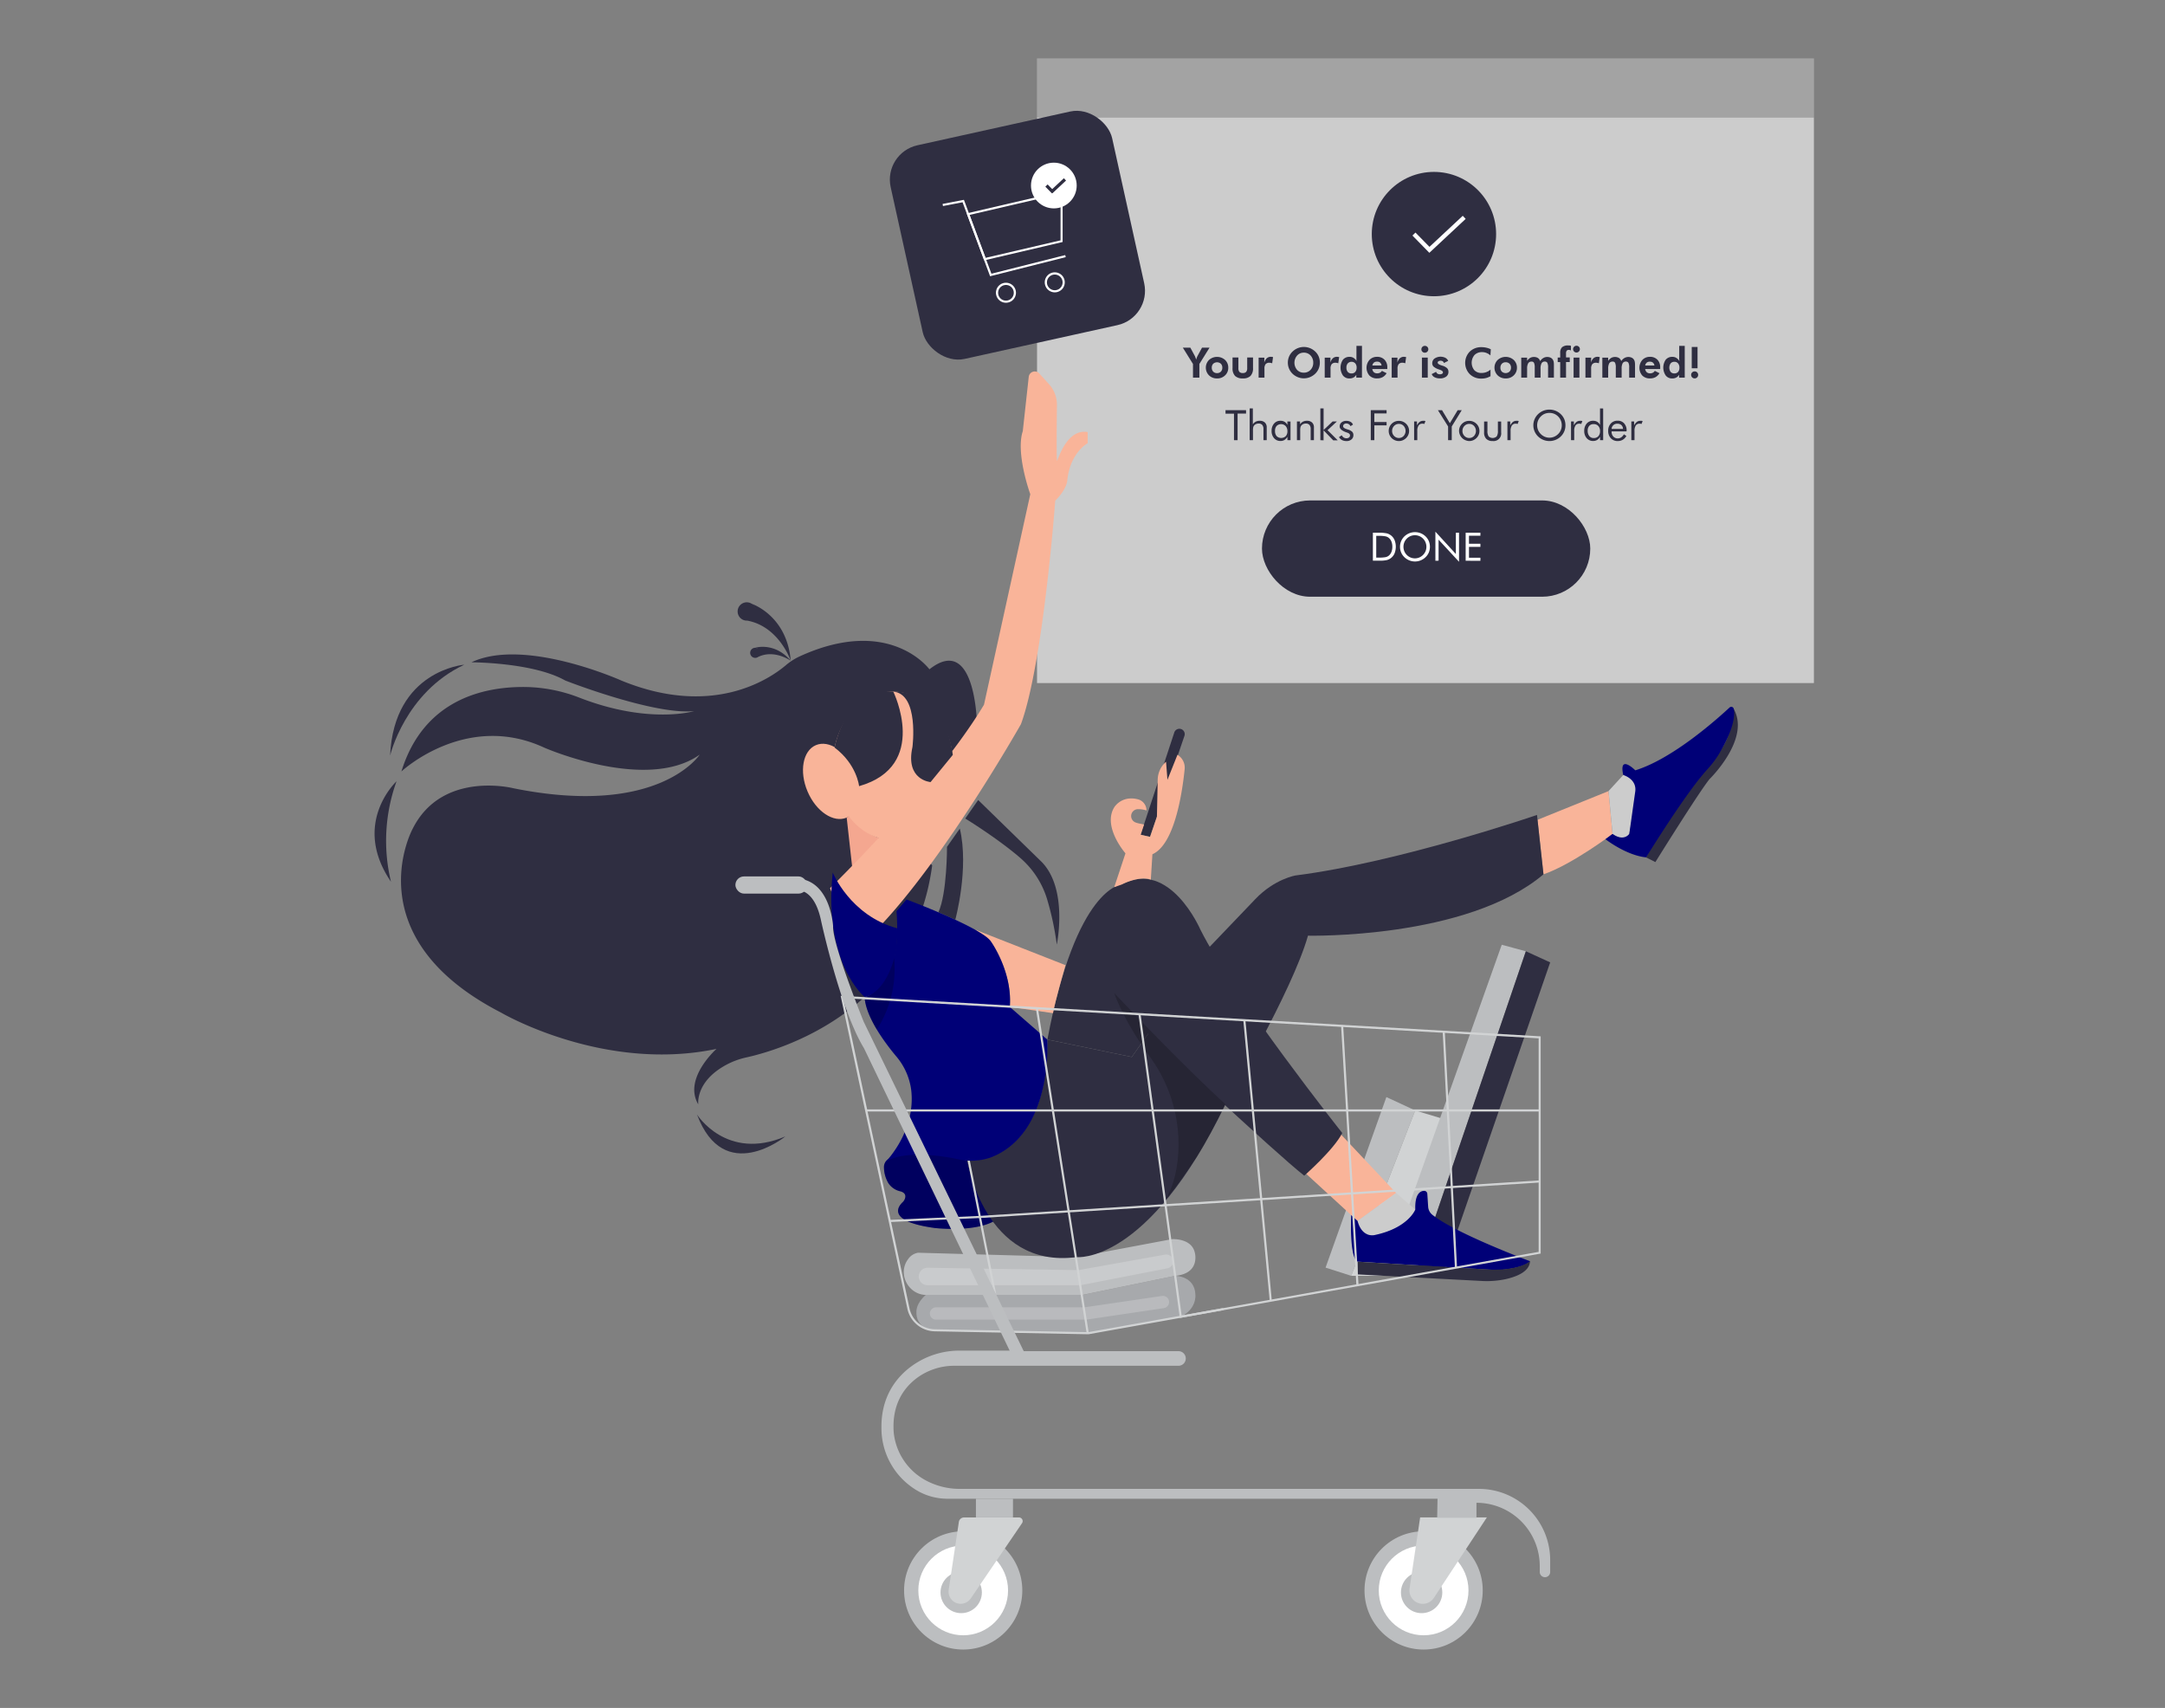 <svg id="ebfa5fde-b928-4745-8ec5-8fb11658a187" data-name="Layer 1" xmlns="http://www.w3.org/2000/svg" width="865.76" height="682.89" viewBox="0 0 865.76 682.89"><rect x="0" y="0" width="865.76" height="682.89" fill="#808080" stroke="none"/><polygon points="530.08 506.83 554.4 438.64 565.92 444 540.33 510.11 530.08 506.83" fill="#bcbec0"/><polygon points="577.36 447.45 565.92 444 540.33 510.11 553.45 510.11 577.36 447.45" fill="#d1d3d4"/><polygon points="600.53 377.75 553.45 510.11 565.92 510.11 610.17 380.34 600.53 377.75" fill="#bcbec0"/><polygon points="619.9 384.79 610.17 380.34 565.92 510.11 577.36 507.84 619.9 384.79" fill="#2f2e41"/><path d="M432.81,517.75l37.13-7.64s7.92,0,8.09,7.64c0,0,.59,5.65-5.87,8.71l-36.92,6.59L373,531.83s-7-.63-6.53-7.72c0,0,0-3.2,3.75-6.36Z" fill="#a7a9ac"/><path d="M374.31,522.72H433.6l31.09-4.56a2.46,2.46,0,0,1,2.82,2.43h0a2.46,2.46,0,0,1-2.1,2.44l-31,4.61H374.31a2.46,2.46,0,0,1-2.46-2.46h0A2.46,2.46,0,0,1,374.31,522.72Z" fill="#fff" opacity="0.2"/><path d="M430.42,502.64l38.29-7.2s7.8-.48,9.09,5.42c0,0,2.35,8.32-7.86,9.25l-37.13,7.64H370.18l-.28,0c-7-.47-11-8.73-6.72-14.35a6,6,0,0,1,3.95-2.52Z" fill="#bcbec0"/><path d="M431.24,507.84l34.63-6.2A2.76,2.76,0,0,1,469.1,504h0a2.77,2.77,0,0,1-2.21,3.1l-34.7,6.76h-61.3a3.48,3.48,0,0,1-3.49-3.48h0a3.49,3.49,0,0,1,3.54-3.49Z" fill="#fff" opacity="0.2"/><path d="M469.56,292.94l-13.45,40.82,3.76.84,13.8-40.45a2.14,2.14,0,0,0-1.7-2.73h0A2.14,2.14,0,0,0,469.56,292.94Z" fill="#2f2e41"/><circle cx="569.29" cy="635.9" r="23.64" fill="#bcbec0"/><circle cx="569.29" cy="635.9" r="17.94" fill="#fff"/><circle cx="568.49" cy="636.72" r="8.27" fill="#bcbec0"/><circle cx="385.17" cy="635.9" r="23.64" fill="#bcbec0"/><circle cx="385.17" cy="635.9" r="17.94" fill="#fff"/><circle cx="384.37" cy="636.72" r="8.27" fill="#bcbec0"/><path d="M658.22,342.8l3.75,1.88s17.67-28.38,21.68-33.2c0,0,16.52-16.06,9.6-28.1a33.58,33.58,0,0,1-2.72,12.17c-1.92,4.39-4.13,6.72-9.18,13.12,0,0-2.48,3.13-9.44,12.5A176.21,176.21,0,0,0,658.22,342.8Z" fill="#2f2e41"/><path d="M614.83,327.79l28.4-11.49,1.61,17.13s-16.18,12.24-27.63,16.16Z" fill="#f9b499"/><polygon points="522.35 469.36 542.88 488.18 558.3 477 535.72 453.04 522.35 469.36" fill="#f9b499"/><path d="M355.77,463.18a3.69,3.69,0,0,0-2.28,3.53,12.7,12.7,0,0,0,1.76,6.35,7.73,7.73,0,0,0,4.72,3.25c1.07.27,2.4.94,2,2.63a3.58,3.58,0,0,1-1.05,1.77c-1.74,1.65-6.47,7.63,12.86,10.28,0,0,15.48,1.87,23.87-2.81A61,61,0,0,1,386.78,464s-15.3-4.13-23.29-2.43A26.3,26.3,0,0,0,355.77,463.18Z" fill="#0071"/><path d="M355.77,463.18a3.69,3.69,0,0,0-2.28,3.53,12.7,12.7,0,0,0,1.76,6.35,7.73,7.73,0,0,0,4.72,3.25c1.07.27,2.4.94,2,2.63a3.58,3.58,0,0,1-1.05,1.77c-1.74,1.65-6.47,7.63,12.86,10.28,0,0,15.48,1.87,23.87-2.81A61,61,0,0,1,386.78,464s-15.3-4.13-23.29-2.43A26.3,26.3,0,0,0,355.77,463.18Z" opacity="0.2"/><rect x="414.7" y="23.36" width="310.66" height="249.75" fill="#ccc"/><rect x="414.7" y="23.36" width="310.66" height="23.69" opacity="0.2"/><circle cx="573.42" cy="93.59" r="24.86" fill="#2f2e41"/><polygon points="571.58 101.08 564.82 94.18 566.03 92.99 571.63 98.7 584.94 86.28 586.1 87.52 571.58 101.08" fill="#fff"/><path d="M477.06,151v-5.47L473,139h3l1.77,3.28a4.39,4.39,0,0,1,.27.63c.1.25.19.54.29.86a7.92,7.92,0,0,1,.26-.78,5.83,5.83,0,0,1,.32-.72l1.77-3.27h3l-4.06,6.52V151Z" fill="#2f2e41"/><path d="M491.17,147a4.09,4.09,0,0,1-1.27,3.08,4.4,4.4,0,0,1-3.2,1.23,4.45,4.45,0,0,1-3.23-1.23,4.36,4.36,0,0,1,0-6.16,4.82,4.82,0,0,1,6.43,0A4.15,4.15,0,0,1,491.17,147Zm-2.38,0a2.14,2.14,0,0,0-.57-1.56,2.31,2.31,0,0,0-3.07,0,2.15,2.15,0,0,0-.57,1.57,2.19,2.19,0,0,0,.57,1.58,2,2,0,0,0,1.53.59,2.08,2.08,0,0,0,1.54-.59A2.19,2.19,0,0,0,488.79,147Z" fill="#2f2e41"/><path d="M495.22,142.94v4.23a2.26,2.26,0,0,0,.41,1.53,1.77,1.77,0,0,0,1.35.45,1.73,1.73,0,0,0,1.34-.46,2.23,2.23,0,0,0,.42-1.52v-4.23h2.33v4.23a4.31,4.31,0,0,1-1,3.13,4.14,4.14,0,0,1-3.07,1,4.25,4.25,0,0,1-3.12-1,4.31,4.31,0,0,1-1-3.13v-4.23Z" fill="#2f2e41"/><path d="M505.57,145a3.69,3.69,0,0,1,1-1.75,2.39,2.39,0,0,1,1.64-.59,4.78,4.78,0,0,1,.73.09l.14,0-.35,2.51a3,3,0,0,0-1.09-.22,1.92,1.92,0,0,0-1.53.55,2.8,2.8,0,0,0-.47,1.82V151h-2.33v-8h2.3Z" fill="#2f2e41"/><path d="M527.79,145a6.2,6.2,0,0,1-.48,2.43,6,6,0,0,1-1.38,2,6.79,6.79,0,0,1-2.11,1.37,6.51,6.51,0,0,1-2.42.47,6.36,6.36,0,0,1-2.15-.37,6.76,6.76,0,0,1-1.93-1.07A6.16,6.16,0,0,1,515,145a6.2,6.2,0,0,1,.48-2.43,6,6,0,0,1,1.39-2,6.51,6.51,0,0,1,7-1.36,6.62,6.62,0,0,1,2.09,1.36,5.87,5.87,0,0,1,1.38,2A6.2,6.2,0,0,1,527.79,145Zm-6.39,4a3.51,3.51,0,0,0,2.69-1.14,4,4,0,0,0,1.06-2.86,4.1,4.1,0,0,0-1.07-2.87A3.52,3.52,0,0,0,521.4,141a3.48,3.48,0,0,0-2.7,1.16,4.38,4.38,0,0,0,0,5.74A3.53,3.53,0,0,0,521.4,149Z" fill="#2f2e41"/><path d="M532,145a3.61,3.61,0,0,1,1-1.75,2.39,2.39,0,0,1,1.64-.59,4.69,4.69,0,0,1,.72.09l.15,0-.35,2.51a2.49,2.49,0,0,0-.53-.16,2.53,2.53,0,0,0-.56-.06,1.92,1.92,0,0,0-1.53.55,2.8,2.8,0,0,0-.47,1.82V151h-2.33v-8h2.3Z" fill="#2f2e41"/><path d="M544.63,151h-2.26l0-1.15a3,3,0,0,1-1.14,1.11,3.39,3.39,0,0,1-1.63.36,3.17,3.17,0,0,1-2.57-1.19,5.62,5.62,0,0,1,0-6.31,3.31,3.31,0,0,1,2.68-1.14,2.92,2.92,0,0,1,1.54.4,4.18,4.18,0,0,1,1.24,1.27,6,6,0,0,1-.06-.65c0-.24,0-.51,0-.82v-4.58h2.21Zm-2.13-4a2.54,2.54,0,0,0-.54-1.71,2.08,2.08,0,0,0-3,0,2.5,2.5,0,0,0-.54,1.7,2.55,2.55,0,0,0,.53,1.71,1.88,1.88,0,0,0,1.49.61,1.91,1.91,0,0,0,1.5-.6A2.53,2.53,0,0,0,542.5,147Z" fill="#2f2e41"/><path d="M554.77,147.54h-6a2.08,2.08,0,0,0,.63,1.3,1.94,1.94,0,0,0,1.33.43,2.28,2.28,0,0,0,1.11-.25,2.09,2.09,0,0,0,.77-.74l1.88.94a4.26,4.26,0,0,1-1.59,1.57,4.55,4.55,0,0,1-2.22.51,4.12,4.12,0,0,1-3.08-1.16,4.77,4.77,0,0,1,.05-6.25,4.08,4.08,0,0,1,3-1.22,4,4,0,0,1,3,1.15,4.28,4.28,0,0,1,1.12,3.11c0,.07,0,.15,0,.24S554.78,147.38,554.77,147.54Zm-2.31-1.41a1.73,1.73,0,0,0-.56-1.15,1.82,1.82,0,0,0-1.24-.39,1.94,1.94,0,0,0-1.26.39,1.86,1.86,0,0,0-.6,1.15Z" fill="#2f2e41"/><path d="M558.79,145a3.61,3.61,0,0,1,1-1.75,2.37,2.37,0,0,1,1.63-.59,4.78,4.78,0,0,1,.73.09l.15,0-.35,2.51a2.67,2.67,0,0,0-.53-.16,2.6,2.6,0,0,0-.56-.06,1.92,1.92,0,0,0-1.53.55,2.8,2.8,0,0,0-.47,1.82V151h-2.34v-8h2.31Z" fill="#2f2e41"/><path d="M568.4,139.64a1.38,1.38,0,0,1,1.37-1.36,1.37,1.37,0,0,1,1,.4,1.36,1.36,0,0,1,0,1.93,1.33,1.33,0,0,1-1,.4,1.28,1.28,0,0,1-1-.41A1.32,1.32,0,0,1,568.4,139.64Zm.21,11.34v-8h2.33v8Z" fill="#2f2e41"/><path d="M572.52,149.57l1.79-.92a1.11,1.11,0,0,0,.48.73,1.71,1.71,0,0,0,1,.27,1.66,1.66,0,0,0,.9-.21.63.63,0,0,0,.33-.57c0-.39-.39-.72-1.16-1l-.58-.2a5.85,5.85,0,0,1-2-1.08,1.8,1.8,0,0,1-.54-1.33,2.3,2.3,0,0,1,.92-1.91,4.33,4.33,0,0,1,4.31-.29,2.56,2.56,0,0,1,1.15,1.22l-1.71.86a1.24,1.24,0,0,0-.48-.69,1.75,1.75,0,0,0-1.7,0,.65.65,0,0,0-.32.56q0,.6,1.59,1.11l.29.09a4.77,4.77,0,0,1,1.88,1,2.06,2.06,0,0,1,.55,1.48,2.29,2.29,0,0,1-.92,1.9,4,4,0,0,1-2.5.7,4.53,4.53,0,0,1-2.13-.46A2.32,2.32,0,0,1,572.52,149.57Z" fill="#2f2e41"/><path d="M596,142.11a5.13,5.13,0,0,0-1.6-1,4.61,4.61,0,0,0-1.75-.32,4.1,4.1,0,0,0-3,1.14,4.77,4.77,0,0,0-.09,6.08,3.81,3.81,0,0,0,2.89,1.11,5.29,5.29,0,0,0,1.93-.34,5.35,5.35,0,0,0,1.66-1l0,2.63a7,7,0,0,1-1.72.72,7.25,7.25,0,0,1-1.89.24,6.45,6.45,0,0,1-4.7-1.78,6.47,6.47,0,0,1,0-9,6.54,6.54,0,0,1,4.75-1.78,8.42,8.42,0,0,1,1.89.21,7.81,7.81,0,0,1,1.79.63Z" fill="#2f2e41"/><path d="M606.61,147a4.12,4.12,0,0,1-1.27,3.08,4.41,4.41,0,0,1-3.21,1.23,4.47,4.47,0,0,1-3.23-1.23,4.36,4.36,0,0,1,0-6.16,4.82,4.82,0,0,1,6.43,0A4.15,4.15,0,0,1,606.61,147Zm-2.38,0a2.14,2.14,0,0,0-.57-1.56,2.08,2.08,0,0,0-1.54-.59,2,2,0,0,0-1.54.58A2.18,2.18,0,0,0,600,147a2.23,2.23,0,0,0,.56,1.58,2.29,2.29,0,0,0,3.07,0A2.15,2.15,0,0,0,604.23,147Z" fill="#2f2e41"/><path d="M610.67,151h-2.34v-8h2.34v1.27a4,4,0,0,1,1.22-1.17,3,3,0,0,1,1.48-.37,3,3,0,0,1,1.63.41,2.27,2.27,0,0,1,.89,1.24,3.87,3.87,0,0,1,1.26-1.23,3,3,0,0,1,1.55-.42,3.08,3.08,0,0,1,1.45.32,2.17,2.17,0,0,1,.92.95,2.58,2.58,0,0,1,.25.77,8.61,8.61,0,0,1,.07,1.32V151h-2.33v-4a4.17,4.17,0,0,0-.3-1.95,1.14,1.14,0,0,0-1-.49,1.4,1.4,0,0,0-1.3.68,4.41,4.41,0,0,0-.41,2.19V151h-2.33v-4a4.5,4.5,0,0,0-.28-1.92,1,1,0,0,0-1-.5,1.45,1.45,0,0,0-1.34.68,4.25,4.25,0,0,0-.42,2.17Z" fill="#2f2e41"/><path d="M623.91,151v-6.21h-1v-1.83h1v-1.81a3.1,3.1,0,0,1,.74-2.32,3.53,3.53,0,0,1,2.46-.7,2.47,2.47,0,0,1,.44,0c.16,0,.38.07.65.13v1.86a2.75,2.75,0,0,0-.41-.17,1.84,1.84,0,0,0-.41-.05,1.07,1.07,0,0,0-.88.33,1.81,1.81,0,0,0-.26,1.11v1.58h1.49v1.83h-1.49V151Z" fill="#2f2e41"/><path d="M629.06,139.64a1.31,1.31,0,0,1,.4-1,1.36,1.36,0,0,1,1.93,0,1.36,1.36,0,1,1-2.33,1Zm.2,11.34v-8h2.33v8Z" fill="#2f2e41"/><path d="M636.21,145a3.69,3.69,0,0,1,1-1.75,2.39,2.39,0,0,1,1.64-.59,4.92,4.92,0,0,1,.73.09l.14,0-.35,2.51a3,3,0,0,0-1.09-.22,1.92,1.92,0,0,0-1.53.55,2.8,2.8,0,0,0-.47,1.82V151H634v-8h2.3Z" fill="#2f2e41"/><path d="M643.09,151h-2.33v-8h2.33v1.27a4,4,0,0,1,1.23-1.17,3,3,0,0,1,1.48-.37,3,3,0,0,1,1.62.41,2.22,2.22,0,0,1,.89,1.24,3.8,3.8,0,0,1,1.27-1.23,3.22,3.22,0,0,1,3-.1,2.19,2.19,0,0,1,.93.95,2.9,2.9,0,0,1,.24.77,8.34,8.34,0,0,1,.08,1.32V151h-2.34v-4a4.17,4.17,0,0,0-.3-1.95,1.14,1.14,0,0,0-1-.49,1.42,1.42,0,0,0-1.31.68,4.43,4.43,0,0,0-.4,2.19V151h-2.34v-4a4.35,4.35,0,0,0-.28-1.92,1,1,0,0,0-1-.5,1.47,1.47,0,0,0-1.34.68,4.25,4.25,0,0,0-.42,2.17Z" fill="#2f2e41"/><path d="M663.89,147.54h-6a2.14,2.14,0,0,0,.64,1.3,1.92,1.92,0,0,0,1.33.43,2.24,2.24,0,0,0,1.1-.25,2,2,0,0,0,.78-.74l1.88.94a4.41,4.41,0,0,1-1.59,1.57,4.55,4.55,0,0,1-2.22.51,4.15,4.15,0,0,1-3.09-1.16,4.76,4.76,0,0,1,.06-6.25,4.08,4.08,0,0,1,3-1.22,4,4,0,0,1,3,1.15,4.27,4.27,0,0,1,1.11,3.11,2.09,2.09,0,0,1,0,.24A3.32,3.32,0,0,1,663.89,147.54Zm-2.31-1.41A1.72,1.72,0,0,0,661,145a1.84,1.84,0,0,0-1.24-.39,1.9,1.9,0,0,0-1.26.39,1.86,1.86,0,0,0-.6,1.15Z" fill="#2f2e41"/><path d="M673.71,151h-2.26l0-1.15a3,3,0,0,1-1.15,1.11,3.34,3.34,0,0,1-1.62.36,3.18,3.18,0,0,1-2.58-1.19,5.62,5.62,0,0,1,0-6.31,3.34,3.34,0,0,1,2.68-1.14,2.9,2.9,0,0,1,1.54.4,4.07,4.07,0,0,1,1.24,1.27c0-.2,0-.41-.06-.65s0-.51,0-.82v-4.58h2.21Zm-2.13-4a2.54,2.54,0,0,0-.54-1.71,1.84,1.84,0,0,0-1.47-.63,1.89,1.89,0,0,0-1.5.62,3,3,0,0,0,0,3.41,1.85,1.85,0,0,0,1.48.61,1.89,1.89,0,0,0,1.5-.6A2.47,2.47,0,0,0,671.58,147Z" fill="#2f2e41"/><path d="M676.27,149.89a1.35,1.35,0,0,1,.41-1,1.36,1.36,0,0,1,1-.4,1.37,1.37,0,0,1,1.39,1.39,1.36,1.36,0,0,1-.4,1,1.4,1.4,0,0,1-2,0A1.38,1.38,0,0,1,676.27,149.89Zm.24-2.65v-8.52h2.32v8.52Z" fill="#2f2e41"/><path d="M493.46,176V165.4h-3.39V164h8.21v1.36H494.9V176Z" fill="#2f2e41"/><path d="M499.73,176v-12.7H501v6.36a3.1,3.1,0,0,1,1.16-1.07,3.3,3.3,0,0,1,1.57-.35,2.91,2.91,0,0,1,2.08.7,2.59,2.59,0,0,1,.74,2V176h-1.31v-4.41a2.56,2.56,0,0,0-.48-1.7,1.88,1.88,0,0,0-1.48-.55,2.51,2.51,0,0,0-1,.21,2,2,0,0,0-.78.59,1.68,1.68,0,0,0-.34.68,5.44,5.44,0,0,0-.11,1.31V176Z" fill="#2f2e41"/><path d="M516.06,168.54V176h-1.24v-1.36a3.32,3.32,0,0,1-1.15,1.25,2.92,2.92,0,0,1-1.57.43,3.29,3.29,0,0,1-2.6-1.11,4.25,4.25,0,0,1-1-2.94,4.3,4.3,0,0,1,1-2.94,3.23,3.23,0,0,1,2.56-1.09,3.13,3.13,0,0,1,1.64.42,3,3,0,0,1,1.11,1.25v-1.4Zm-1.24,3.81a2.92,2.92,0,0,0-.7-2,2.56,2.56,0,0,0-3.6-.06,2.81,2.81,0,0,0-.65,2,3.1,3.1,0,0,0,.65,2.1,2.66,2.66,0,0,0,3.64,0A2.86,2.86,0,0,0,514.82,172.35Z" fill="#2f2e41"/><path d="M518.63,176v-7.49h1.25v1.15a3.1,3.1,0,0,1,1.16-1.07,3.33,3.33,0,0,1,1.57-.35,2.91,2.91,0,0,1,2.08.7,2.59,2.59,0,0,1,.74,2V176h-1.31v-4.41a2.56,2.56,0,0,0-.48-1.7,1.88,1.88,0,0,0-1.48-.55,2.51,2.51,0,0,0-1,.21,2.18,2.18,0,0,0-.78.59,1.81,1.81,0,0,0-.34.68,5.58,5.58,0,0,0-.1,1.31V176Z" fill="#2f2e41"/><path d="M528,176v-12.7h1.29v8.61l3.61-3.4h1.71L530.86,172l4.08,4.06h-1.8l-3.86-4v4Z" fill="#2f2e41"/><path d="M535.45,174.77l1.1-.74a2.26,2.26,0,0,0,.79.9,2,2,0,0,0,1.12.3,1.63,1.63,0,0,0,1-.31,1,1,0,0,0,.39-.82.9.9,0,0,0-.27-.66,2.59,2.59,0,0,0-.91-.48l-.21-.07c-1.83-.63-2.74-1.42-2.74-2.36a2,2,0,0,1,.74-1.63,2.84,2.84,0,0,1,1.91-.63,3.46,3.46,0,0,1,1.67.38,2.2,2.2,0,0,1,1,1.11l-1,.64a1.71,1.71,0,0,0-.67-.8,2,2,0,0,0-1-.28,1.34,1.34,0,0,0-.92.32,1,1,0,0,0-.36.8c0,.46.5.85,1.49,1.16l.45.14a4.07,4.07,0,0,1,1.7.9,1.84,1.84,0,0,1,.48,1.33,2.19,2.19,0,0,1-.76,1.72,2.92,2.92,0,0,1-2,.66,3.75,3.75,0,0,1-1.78-.39A2.94,2.94,0,0,1,535.45,174.77Z" fill="#2f2e41"/><path d="M548.16,176V164h6.32v1.3h-4.9v3.44h4.9v1.33h-4.9V176Z" fill="#2f2e41"/><path d="M555.33,172.3a4.09,4.09,0,0,1,.3-1.56,4.1,4.1,0,0,1,2.2-2.18,4.35,4.35,0,0,1,1.58-.29,4.07,4.07,0,0,1,1.55.3,4.28,4.28,0,0,1,1.33.88,3.79,3.79,0,0,1,.88,1.3,3.9,3.9,0,0,1,.31,1.55,3.94,3.94,0,0,1-1.19,2.84,4.39,4.39,0,0,1-1.34.9,3.89,3.89,0,0,1-1.54.31,4.13,4.13,0,0,1-2.9-1.19,4.2,4.2,0,0,1-.88-1.31A4,4,0,0,1,555.33,172.3Zm1.36,0a2.79,2.79,0,0,0,.79,2,2.61,2.61,0,0,0,1.93.82,2.56,2.56,0,0,0,1.9-.82,3,3,0,0,0,0-4,2.52,2.52,0,0,0-1.9-.82,2.56,2.56,0,0,0-1.93.82A2.78,2.78,0,0,0,556.69,172.3Z" fill="#2f2e41"/><path d="M565.49,176v-7.49h1.14v1.55a4,4,0,0,1,1.1-1.39,2.36,2.36,0,0,1,1.42-.42,2.12,2.12,0,0,1,.44,0,2.17,2.17,0,0,1,.42.11l-.42,1.15-.42-.11-.38,0a1.73,1.73,0,0,0-1.52.73,3.88,3.88,0,0,0-.51,2.21V176Z" fill="#2f2e41"/><path d="M579.08,176v-5.49L575,164h1.65l3.13,5.2,3.13-5.2h1.63l-4,6.5V176Z" fill="#2f2e41"/><path d="M583.46,172.3a4.09,4.09,0,0,1,.3-1.56,4.19,4.19,0,0,1,2.2-2.18,4.39,4.39,0,0,1,1.58-.29,4.07,4.07,0,0,1,1.55.3,4.28,4.28,0,0,1,1.33.88,4,4,0,0,1,.89,1.3,4.07,4.07,0,0,1,.3,1.55,3.84,3.84,0,0,1-1.19,2.84,4.27,4.27,0,0,1-1.34.9,3.89,3.89,0,0,1-1.54.31A4,4,0,0,1,586,176a3.78,3.78,0,0,1-1.32-.88,4.06,4.06,0,0,1-.89-1.31A4,4,0,0,1,583.46,172.3Zm1.36,0a2.79,2.79,0,0,0,.79,2,2.61,2.61,0,0,0,1.93.82,2.58,2.58,0,0,0,1.91-.82,3,3,0,0,0,0-4,2.54,2.54,0,0,0-1.91-.82,2.57,2.57,0,0,0-1.93.82A2.78,2.78,0,0,0,584.82,172.3Z" fill="#2f2e41"/><path d="M594.81,168.54v3.68a3.93,3.93,0,0,0,.48,2.26,2.37,2.37,0,0,0,3.23,0,4,4,0,0,0,.47-2.27v-3.68h1.31v4.37a3.06,3.06,0,0,1-3.42,3.44,3.39,3.39,0,0,1-2.54-.88,3.47,3.47,0,0,1-.87-2.56v-4.37Z" fill="#2f2e41"/><path d="M602.8,176v-7.49h1.14v1.55a3.9,3.9,0,0,1,1.1-1.39,2.33,2.33,0,0,1,1.41-.42,2.22,2.22,0,0,1,.45,0,2.17,2.17,0,0,1,.42.11l-.42,1.15-.42-.11-.38,0a1.72,1.72,0,0,0-1.52.73,3.88,3.88,0,0,0-.51,2.21V176Z" fill="#2f2e41"/><path d="M626,170.06a6.07,6.07,0,0,1-1.86,4.45,6.34,6.34,0,0,1-2.09,1.36,6.49,6.49,0,0,1-2.46.48,6.55,6.55,0,0,1-4.53-1.84,6.2,6.2,0,0,1,0-8.92,6.54,6.54,0,0,1,2.08-1.35,6.67,6.67,0,0,1,4.92,0,6.43,6.43,0,0,1,2.08,1.35,6.08,6.08,0,0,1,1.39,2A6.24,6.24,0,0,1,626,170.06ZM619.61,175a4.82,4.82,0,0,0,1.88-.38,5,5,0,0,0,1.6-1.08,4.74,4.74,0,0,0,1.07-1.6,4.79,4.79,0,0,0,.37-1.89,5,5,0,0,0-.37-1.92,5,5,0,0,0-2.66-2.68,5.14,5.14,0,0,0-3.78,0,4.73,4.73,0,0,0-1.58,1.08,5,5,0,0,0-1.08,1.61,5.11,5.11,0,0,0-.37,1.91,4.92,4.92,0,0,0,.37,1.88,4.86,4.86,0,0,0,1.08,1.61,5,5,0,0,0,1.6,1.09A4.91,4.91,0,0,0,619.61,175Z" fill="#2f2e41"/><path d="M628.24,176v-7.49h1.13v1.55a4,4,0,0,1,1.1-1.39,2.36,2.36,0,0,1,1.42-.42,2.12,2.12,0,0,1,.44,0,2.26,2.26,0,0,1,.43.11l-.43,1.15-.42-.11-.37,0a1.74,1.74,0,0,0-1.53.73,3.89,3.89,0,0,0-.5,2.21V176Z" fill="#2f2e41"/><path d="M641.09,163.33V176h-1.25v-1.36a3.22,3.22,0,0,1-1.14,1.25,3,3,0,0,1-1.58.43,3.32,3.32,0,0,1-2.6-1.11,4.25,4.25,0,0,1-1-2.94,4.34,4.34,0,0,1,1-2.94,3.27,3.27,0,0,1,2.58-1.09,3.05,3.05,0,0,1,1.62.42,3,3,0,0,1,1.11,1.25v-6.61Zm-1.25,9a2.9,2.9,0,0,0-.69-2,2.38,2.38,0,0,0-1.84-.76,2.31,2.31,0,0,0-1.78.69,2.79,2.79,0,0,0-.63,1.93,3.29,3.29,0,0,0,.64,2.16,2.18,2.18,0,0,0,1.79.79,2.38,2.38,0,0,0,1.85-.74A3,3,0,0,0,639.84,172.32Z" fill="#2f2e41"/><path d="M650.4,172.48h-5.94v.11a2.81,2.81,0,0,0,.68,1.95,2.36,2.36,0,0,0,1.8.74,2.42,2.42,0,0,0,1.36-.41,3.6,3.6,0,0,0,1.07-1.22l1,.65a3.9,3.9,0,0,1-1.45,1.53,3.86,3.86,0,0,1-2,.52,3.64,3.64,0,0,1-2.77-1.13,4.17,4.17,0,0,1-1.05-3,4.06,4.06,0,0,1,1.05-2.89,3.49,3.49,0,0,1,2.69-1.12,3.36,3.36,0,0,1,2.63,1.06,4.15,4.15,0,0,1,1,2.91Zm-1.38-1a2.12,2.12,0,0,0-.66-1.53,2.34,2.34,0,0,0-1.63-.54,2.19,2.19,0,0,0-2.27,2.07Z" fill="#2f2e41"/><path d="M652.35,176v-7.49h1.13v1.55a4,4,0,0,1,1.1-1.39,2.36,2.36,0,0,1,1.42-.42,2.12,2.12,0,0,1,.44,0,2.26,2.26,0,0,1,.43.11l-.43,1.15-.42-.11-.37,0a1.74,1.74,0,0,0-1.53.73,3.89,3.89,0,0,0-.5,2.21V176Z" fill="#2f2e41"/><rect x="504.65" y="200.09" width="131.28" height="38.5" rx="19.25" fill="#2f2e41"/><rect x="361.51" y="50.32" width="90.7" height="87.48" rx="14.06" transform="translate(-10.71 89.98) rotate(-12.46)" fill="#2f2e41"/><path d="M156.34,352.53a69.93,69.93,0,0,1,2.23-40.14S140.4,329.17,156.34,352.53Z" fill="#2f2e41"/><path d="M156,302.11s5.93-25.22,29.66-36.34C185.63,265.77,157.51,268,156,302.11Z" fill="#2f2e41"/><path d="M358.51,371.16a23.27,23.27,0,0,0,0-6.86l-4.92,5.29Z" fill="none" stroke="#ed1c24" stroke-miterlimit="10" stroke-width="0.5"/><path d="M418.85,415.66l33.74,6.95,31.05-43.94L502,359.48c7.76-8.12,16.13-9.45,16.13-9.45,41.44-5.28,96.5-24.19,96.5-24.19l2.59,23.75c-30.77,26-94.17,24.52-94.17,24.52-6.31,22.32-33,67.41-33,67.41-31.15,64.51-59.62,61.12-59.62,61.12C393.71,507.46,386.78,464,386.78,464s16.33,1.16,24.94-15.47C411.72,448.52,418.85,439.11,418.85,415.66Z" fill="#2f2e41"/><path d="M521.55,470.07s11.87-10.38,15.2-17.06c0,0-43.38-54.72-56.72-81.31,0,0-12.24-28.44-31.52-18.06,0,0-18.17.93-29.66,62l33.74,6.95,6.54-9.26S509.69,460.8,521.55,470.07Z" fill="#2f2e41"/><path d="M465.46,480.27s4.3-4.65,5.55-17.15a59.16,59.16,0,0,0-11-40.34c-5.06-7-11.06-16.5-14.47-25.76,0,0,26,27.59,44.5,44.5,0,0-9,18.17-12.66,22.8C477.38,464.32,469.62,475.82,465.46,480.27Z" opacity="0.2"/><path d="M649.12,309.88l-5.89,6.42,1.61,17.13s4.2,3.69,6.69,0c0,0,2.76-13,2.76-19.19C654.29,314.24,650.75,308.11,649.12,309.88Z" fill="#ccc"/><path d="M653.94,308s-6.69-6.69-4.82,1.88c0,0,5.34,1.46,4.82,6.42l-2.41,17.13s-2.14,3.21-6.69,0L642,335.54s8.24,6.46,16.27,7.26c0,0,15.47-25.29,24.54-35.27a38.75,38.75,0,0,0,4.36-5.68c2.87-4.7,7.18-12.93,6.13-18.47a1,1,0,0,0-1.63-.53C687,287.19,669,303.38,653.94,308Z" fill="#0071"/><path d="M565.92,483.61,558.3,477l-15.42,11.18s1.19,6.27,7,5.59C549.83,493.77,564.06,490.22,565.92,483.61Z" fill="#ccc"/><path d="M540.32,485.84s-.82,16.91,2.56,18.61L599,507.84s10.16-.51,12.88-3.56c0,0-29.84-11.1-39.16-18.62a4.5,4.5,0,0,1-1.62-3.24l-.33-5.08a1.25,1.25,0,0,0-1.23-1.2c-1.48,0-3.81,1.06-3.58,7.47,0,0-2.71,7.28-16.09,10.16,0,0-5.08,1.53-7-5.59Z" fill="#0071"/><path d="M542.88,504.45v5.1l49.45,2.61a36.37,36.37,0,0,0,9.82-.73c4.4-1,9.48-3,9.69-7.15,0,0-4.47,4.06-17.43,3.28Z" fill="#2f2e41"/><path d="M278.94,344.78l35,12.24a4.73,4.73,0,0,0,6.09-3.08h0a4.73,4.73,0,0,0-3-5.86l-35-12.27a4.75,4.75,0,0,0-5.91,2.55h0A4.74,4.74,0,0,0,278.94,344.78Z" fill="none" stroke="#ed1c24" stroke-miterlimit="10" stroke-width="0.5"/><path d="M567.9,606.7h26.69l-21.18,32.15a5.34,5.34,0,0,1-5.31,2.34h0a5.35,5.35,0,0,1-4.43-6.06Z" fill="#d1d3d4"/><rect x="390.26" y="599.24" width="14.82" height="7.46" fill="#bcbec0"/><path d="M383.44,608.49l-4.07,27.17a4.87,4.87,0,0,0,4.82,5.59h0a4.89,4.89,0,0,0,4-2.13L408.71,609a1.46,1.46,0,0,0-1.21-2.27h-22A2.1,2.1,0,0,0,383.44,608.49Z" fill="#d1d3d4"/><polygon points="397.25 516.19 374.5 400.92 375.33 400.76 398.4 517.61 397.25 516.19" fill="#d1d3d4"/><polygon points="471.8 526.96 455.24 405.33 456.08 405.21 472.53 525.97 489.13 523 489.28 523.84 471.8 526.96" fill="#d1d3d4"/><rect x="502.43" y="407.69" width="0.85" height="112.38" transform="translate(-41.26 49.17) rotate(-5.38)" fill="#d1d3d4"/><rect x="539.39" y="410.11" width="0.85" height="103.83" transform="translate(-26.34 32.68) rotate(-3.38)" fill="#d1d3d4"/><rect x="579.38" y="412.48" width="0.85" height="94.41" transform="translate(-23.06 30.68) rotate(-2.97)" fill="#d1d3d4"/><polygon points="355.81 488.61 355.77 487.76 391.82 486.15 615.65 471.96 615.7 472.81 391.87 487 355.81 488.61" fill="#d1d3d4"/><path d="M378.7,338.6s.05,18.6-3.44,26.15l6.75,3s5.61-20.46,1.81-36.46Z" fill="#2f2e41"/><path d="M386,327.27s13.42,8.24,22.27,16a35.27,35.27,0,0,1,10.42,16.14,117.06,117.06,0,0,1,3.91,18.26s4.63-22.05-6-33l-25.44-24.79Z" fill="#2f2e41"/><path d="M460.84,341.55c9-3.95,12-25.22,12.89-34a6,6,0,0,0-2.88-5.76h0l-4,10-.56-7.23h0a9.79,9.79,0,0,0-3.34,7.36l-.31,14.63-2.74,8.05-3.76-.84,1.35-4.09-1.51-.33a9.48,9.48,0,0,1-1.73-.44,2.75,2.75,0,0,1,.8-5.37,11.3,11.3,0,0,1,3.42.51h0a4.58,4.58,0,0,0-3.37-4.44c-6.64-1.71-9.53,3.19-9.53,3.19-4.79,7.8,4.49,18.4,4.49,18.4l-4.49,13.53,3-1.08s7.05-3.64,11.63-1.93Z" fill="#f9b499"/><path d="M278.72,445.61s11.78,18.8,35.33,8.77C314.05,454.38,289.49,474.43,278.72,445.61Z" fill="#2f2e41"/><path d="M300.68,241.45h0a3.66,3.66,0,1,0,.5,5.66,3.56,3.56,0,0,1-2.54,1c12.84,2.25,17.55,16,17.55,16C314.69,246.09,300.68,241.45,300.68,241.45Zm1.26,1.48a3.55,3.55,0,0,0-1.12-1.37A3.12,3.12,0,0,1,301.94,242.93Zm-.7,4.13c.06-.05.1-.12.15-.17S301.3,247,301.24,247.06Zm1-1.76s0,0,0,0h0S302.21,245.29,302.21,245.3Zm-.16-2.13.05.14S302.07,243.22,302.05,243.17Z" fill="#2f2e41"/><path d="M301.94,259h0a2.06,2.06,0,0,0-1.11.38,2,2,0,0,0,2.35,3.28,2,2,0,0,0,.81-1.28,2,2,0,0,1-.81,1.28c6.48-3.13,13,1.5,13,1.5C309.71,256.54,301.94,259,301.94,259Zm1,.26a2,2,0,0,0-1-.25A1.77,1.77,0,0,1,303,259.23Zm1,2.08v0Zm-.14-1.1v0h0Zm-.76-.91.07.05Z" fill="#2f2e41"/><path d="M372.77,346C364.85,404.88,311,420,298.58,422.76a30.94,30.94,0,0,0-7.8,2.8c-12.88,6.75-11.54,16-11.54,16-6.16-10.3,7.28-22.18,7.28-22.18-45.36,9.52-86.24-14.56-86.24-14.56C141.48,374.53,165,331.41,165,331.41c11.76-23.52,40.32-16.24,40.32-16.24,58.24,11.76,74.48-13.44,74.48-13.44-21.28,15.12-62.16-2.8-62.16-2.8-31.36-14.56-57.12,9.52-57.12,9.52,8.93-28.91,33.1-33.93,49.45-33.77A62.07,62.07,0,0,1,231.84,279c27.73,10.74,45.72,5.33,45.72,5.33-16.24,1.6-51.52-12.24-51.52-12.24-12.88-7.28-37.52-7.28-37.52-7.28,21.28-10.08,59.92,7.28,59.92,7.28,36.4,14.94,59.19-.52,65.78-6.08a24,24,0,0,1,5.45-3.52c36.18-16.61,52,5.12,52,5.12,18.48-14.56,19,21.84,19,21.84l-17.86,23.77c-8.27-.76-9-10.33-9-10.33,6.16-26.88-6.72-26.32-6.72-26.32,12.88,35.28-13.87,35.86-13.87,35.86" fill="#2f2e41"/><ellipse cx="332.43" cy="312.39" rx="10.31" ry="15.74" transform="translate(-95.62 154.68) rotate(-22.99)" fill="#f9b499"/><path d="M341.3,351.36l-2.72-24.48,1.7-1s2.29,6,11.91,9.44Z" fill="#f4a790"/><ellipse cx="357.09" cy="306.21" rx="24.08" ry="29.68" fill="#f9b499"/><path d="M331.92,355.11s42.29-41.09,61.57-73.35L412,197.6s-5.94-16.32-3-25.21l2.38-21.71a2.43,2.43,0,0,1,4.21-1.37l3.9,4.31a12.22,12.22,0,0,1,3.17,8.35c-.09,7.78-.21,22.28.06,22.28s3.71-13,12.23-11.49v4.45s-7,3.7-8.15,14.83c0,0,0,3.33-4.82,8.15,0,0-4.82,65.26-13.72,89.36,0,0-30.77,54.5-57.84,82.31C350.48,371.86,335.63,365.49,331.92,355.11Z" fill="#f9b499"/><path d="M333.75,298.91s4-23.86,23.47-22.37c0,0,14.62,29.73-13.68,37.79C343.54,314.33,342.68,305.63,333.75,298.91Z" fill="#2f2e41"/><path d="M372.13,312.7s-10.18-.75-7.25-14c0,0,2.76-21.26-7.66-22.16,0,0,20.32-1.71,23.8,25.28Z" fill="#2f2e41"/><path d="M333,348.86s7,17.26,25.78,22.3c0,0,1.46,24.07-13,27.47C345.75,398.63,329.19,385.23,333,348.86Z" fill="#0071"/><path d="M389.93,371.7l36.15,14.2s-4.17,14.46-5,19.19l-17.24-2.5S406,383.94,389.93,371.7Z" fill="#f9b499"/><path d="M354,464.71s12.41-12.29,10.36-29.07a26,26,0,0,0-6.11-13.45c-4.51-5.41-12.09-15.62-12.51-23.56,0,0,15.26-2.68,12.76-34.33l4-4.66s30.18,11.25,33.79,16.81c0,0,8.62,11.95,7.51,26.14l15,13.07s2.52,37.71-22.78,47.19a23.9,23.9,0,0,1-13.21.57C375.64,461.92,360.76,459.91,354,464.71Z" fill="#0071"/><path d="M357.55,383.11s-3.09,13.4-11.8,15.52c0,0,0,4.89,4.88,13A44.73,44.73,0,0,0,357.55,383.11Z" opacity="0.2"/><polygon points="434.53 533.02 414.28 403.52 415.12 403.39 435.37 532.88 434.53 533.02" fill="#d1d3d4"/><path d="M435.27,533.48h0l-61.43-1.17a11.42,11.42,0,0,1-11-9.06L336.17,398.17l.56,0L616.1,414.36v86.86l-.35.06Zm-98-134.39,26.42,124a10.56,10.56,0,0,0,10.16,8.39l61.38,1.16,180.05-32.11V415.16Z" fill="#d1d3d4"/><rect x="346.37" y="443.57" width="269.3" height="0.85" fill="#d1d3d4"/><path d="M549,224.2V213h2.15a15.92,15.92,0,0,1,3.35.24,4.51,4.51,0,0,1,1.71.81,4.64,4.64,0,0,1,1.46,1.89,7.3,7.3,0,0,1,0,5.31,4.59,4.59,0,0,1-3.13,2.69,12.74,12.74,0,0,1-2.91.24H549Zm1.34-1.25h.85a15.08,15.08,0,0,0,2.86-.18,3.1,3.1,0,0,0,1.32-.61,3.7,3.7,0,0,0,1.05-1.48,5.63,5.63,0,0,0,.36-2.08,5.45,5.45,0,0,0-.36-2.06,3.6,3.6,0,0,0-1.05-1.47,3,3,0,0,0-1.34-.63,14.08,14.08,0,0,0-2.84-.19h-.85Z" fill="#fff"/><path d="M571.81,218.63a6,6,0,0,1-.44,2.27,6,6,0,0,1-3.25,3.15,6,6,0,0,1-2.29.45,6.12,6.12,0,0,1-4.23-1.72,5.66,5.66,0,0,1-1.3-1.89,5.9,5.9,0,0,1,0-4.52,5.8,5.8,0,0,1,1.3-1.9,6.1,6.1,0,0,1,4.23-1.7,6,6,0,0,1,2.3.44,5.85,5.85,0,0,1,1.94,1.26,5.66,5.66,0,0,1,1.3,1.89A6,6,0,0,1,571.81,218.63Zm-6,4.62a4.52,4.52,0,0,0,1.75-.35,4.77,4.77,0,0,0,2.5-2.5,4.77,4.77,0,0,0,.34-1.77,4.67,4.67,0,0,0-.35-1.78,4.34,4.34,0,0,0-1-1.5,4.45,4.45,0,0,0-1.48-1,4.6,4.6,0,0,0-3.52,0,4.36,4.36,0,0,0-1.48,1,4.53,4.53,0,0,0-1,1.5,4.71,4.71,0,0,0,0,3.54,4.78,4.78,0,0,0,1,1.5,4.53,4.53,0,0,0,3.24,1.36Z" fill="#fff"/><path d="M574,224.2V212.58l8.18,8.93V213h1.27v11.62l-8.18-8.84v8.4Z" fill="#fff"/><path d="M586.1,224.2V213H592v1.21h-4.57v3.21H592v1.24h-4.57V223H592v1.23Z" fill="#fff"/><circle cx="421.42" cy="74.18" r="9.14" fill="#fff"/><polygon points="420.73 77.39 418.02 74.63 418.93 73.74 420.77 75.61 425.43 71.26 426.3 72.19 420.73 77.39" fill="#2f2e41"/><polygon points="395.93 110.45 395.8 110.1 384.92 80.87 377.09 82.38 376.93 81.54 385.46 79.9 385.59 80.24 396.46 109.44 425.97 101.99 426.18 102.81 395.93 110.45" fill="#fff"/><path d="M393.57,104.1l-7-18.78,38.36-8.93V96.76Zm-5.86-18.17,6.39,17.17,30-7V77.46Z" fill="#fff"/><path d="M402.27,121.05a4,4,0,1,1,4-4A4,4,0,0,1,402.27,121.05Zm0-7.11a3.13,3.13,0,1,0,3.13,3.13A3.13,3.13,0,0,0,402.27,113.94Z" fill="#fff"/><path d="M421.79,116.89a4,4,0,1,1,4-4A4,4,0,0,1,421.79,116.89Zm0-7.11a3.13,3.13,0,1,0,3.13,3.13A3.13,3.13,0,0,0,421.79,109.78Z" fill="#fff"/><path d="M574.85,599.24H379A24,24,0,0,1,365.21,595a28.91,28.91,0,0,1-12.73-24.21c-.1-10.89,4.51-18.09,9.81-22.77a32.51,32.51,0,0,1,21.56-8h19.9L345.49,419.1c-9.55-15.61-17.24-51.37-17.24-51.37-3-13.85-10.72-11.78-10.72-11.78l2.32-4.59c12.42,1.62,13.3,19,13.3,19-.42,6.89,12.23,38.16,12.23,38.16l64,131.72h61.88a2.92,2.92,0,0,1,2.92,2.92h0a2.92,2.92,0,0,1-2.92,2.92H381.72a25.09,25.09,0,0,0-15.08,4.9c-5.15,3.86-10.08,10.53-9.25,21.79a24.6,24.6,0,0,0,14,19.73,28.63,28.63,0,0,0,12.55,2.8H591.4a28.5,28.5,0,0,1,28.5,28.5v4.73a2.08,2.08,0,0,1-2.09,2.08h0a2.08,2.08,0,0,1-2.08-2.08v-2.37a25.31,25.31,0,0,0-25.31-25.3h0v6H574.71Z" fill="#bcbec0"/><rect x="294.08" y="350.42" width="28.69" height="6.87" rx="3.43" fill="#bcbec0"/></svg>